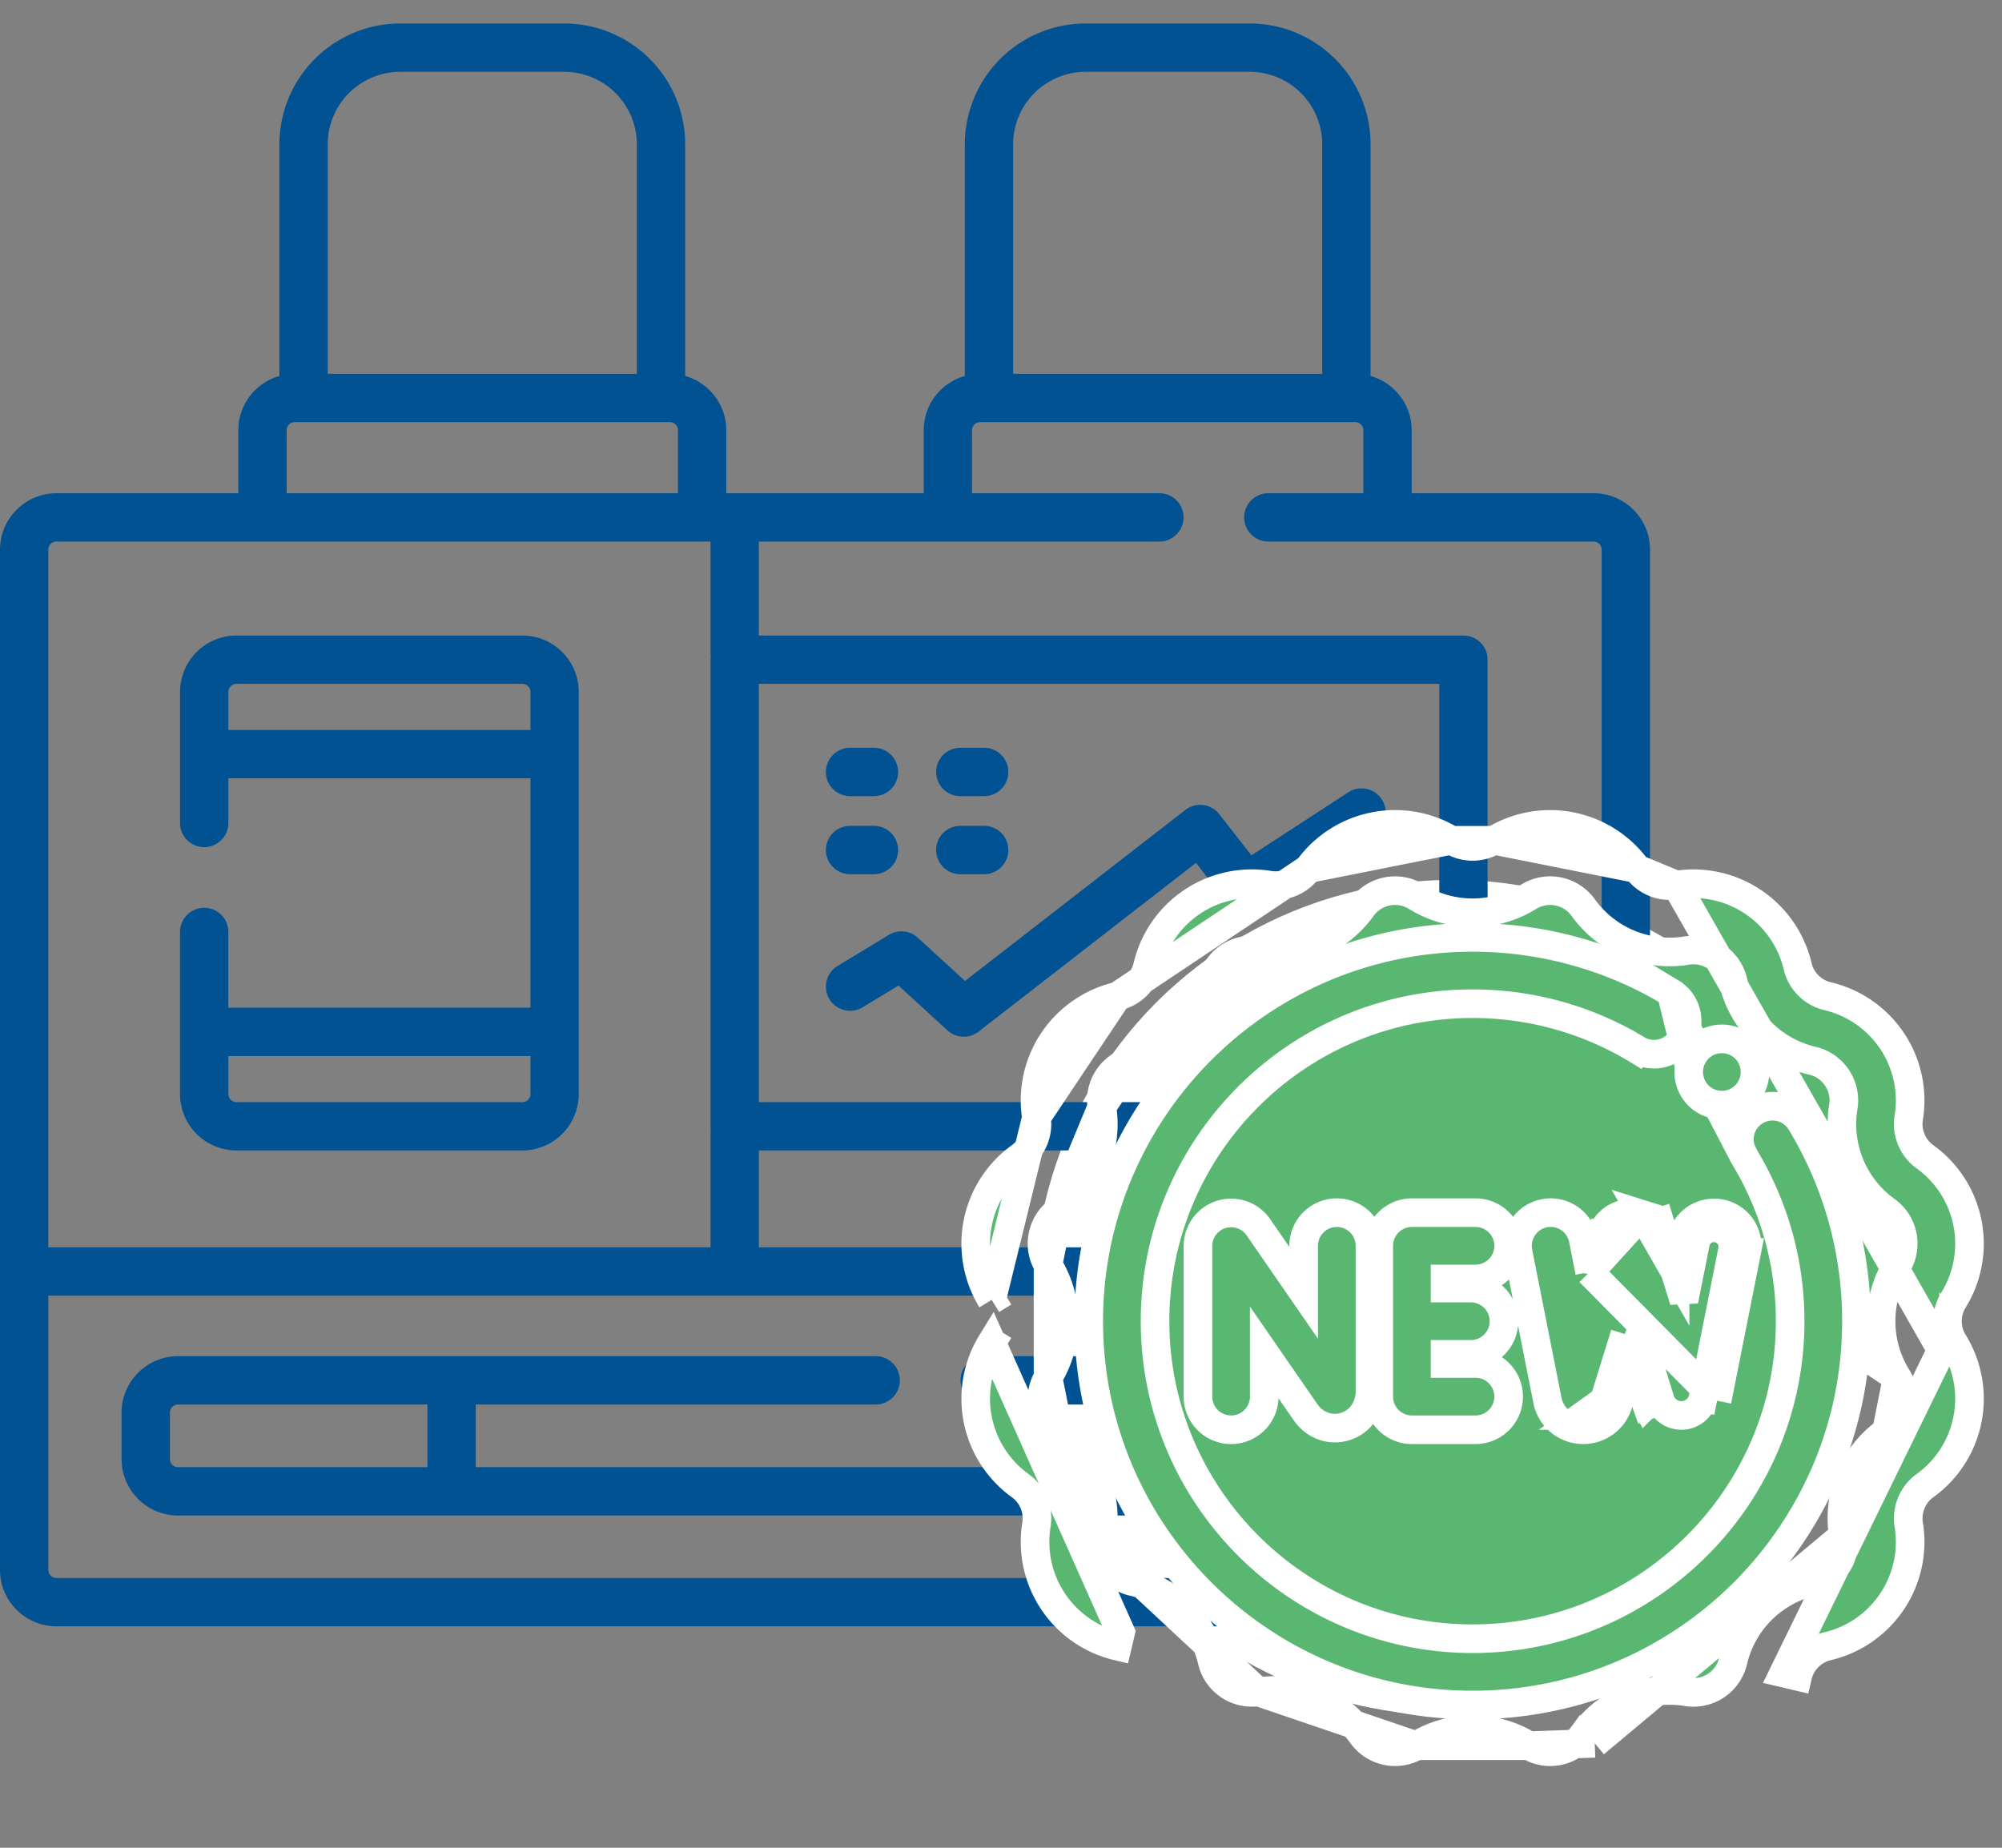 <svg width="91" height="84" fill="none" xmlns="http://www.w3.org/2000/svg"><rect width="100%" height="100%" fill="#808080" stroke="none"/><circle cx="66" cy="59" r="19" fill="#fff"/><g clip-path="url(#clip0)" fill="#015293"><path d="M72.436 22.422h-8.27v-2.865c0-1.172-.79-2.16-1.867-2.465V6.56a5.5 5.5 0 00-5.493-5.493h-7.458a5.5 5.5 0 00-5.493 5.493v10.532a2.566 2.566 0 00-1.868 2.465v2.865h-8.975v-2.865c0-1.172-.791-2.16-1.867-2.465V6.56a5.5 5.5 0 00-5.494-5.493h-7.457A5.5 5.5 0 0012.7 6.56v10.532a2.566 2.566 0 00-1.867 2.465v2.866h-8.27A2.567 2.567 0 000 24.986V71.37a2.566 2.566 0 002.563 2.563h69.873A2.566 2.566 0 0075 71.37V24.986a2.566 2.566 0 00-2.564-2.564zM49.348 3.264h7.458a3.3 3.3 0 013.296 3.296v10.434h-14.05V6.56a3.3 3.3 0 013.296-3.296zm-5.163 16.293c0-.202.164-.366.366-.366h17.052c.202 0 .367.164.367.366v2.865h-4.318a1.099 1.099 0 100 2.198h14.784c.202 0 .367.164.367.366v31.718h-38.31V52.3H66.52c.607 0 1.098-.492 1.098-1.099V29.99c0-.607-.491-1.098-1.098-1.098H34.492V24.62h18.206a1.099 1.099 0 100-2.198h-8.514v-2.865zm-9.693 11.53h30.93v19.017h-30.93V31.088zM18.194 3.265h7.457a3.3 3.3 0 013.296 3.296v10.434h-14.05V6.56a3.3 3.3 0 013.296-3.296zM13.03 19.557c0-.202.164-.366.366-.366h17.053c.202 0 .366.164.366.366v2.866H13.03v-2.866zM2.197 24.986c0-.202.164-.366.366-.366h29.732v5.076c0 .05.005.099.011.147a1.09 1.09 0 00-.01.146v21.213c0 .05.004.099.01.147-.006.048-.01.097-.01.147v5.208h-30.1V24.986zm70.24 46.75H2.563a.367.367 0 01-.366-.367V58.901h70.606v12.468a.367.367 0 01-.367.367z"/><path d="M23.744 28.891H10.748a2.566 2.566 0 00-2.564 2.564v5.959a1.098 1.098 0 102.197 0V35.38h13.73v10.43H10.38v-3.443a1.098 1.098 0 10-2.197 0v7.37a2.567 2.567 0 002.564 2.563h12.996a2.567 2.567 0 002.564-2.564V31.455a2.566 2.566 0 00-2.564-2.564zm-13.363 4.293v-1.73c0-.201.165-.366.367-.366h12.996c.202 0 .367.165.367.367v1.729H10.38zm13.363 16.92H10.748a.367.367 0 01-.367-.367v-1.729h13.73v1.73a.367.367 0 01-.367.365zm43.167 11.548H44.758a1.098 1.098 0 100 2.198h5.824v2.848H21.625V63.85h18.178a1.098 1.098 0 100-2.198H8.09a2.567 2.567 0 00-2.564 2.564v2.116a2.566 2.566 0 002.564 2.564h58.82a2.566 2.566 0 002.564-2.564v-2.116a2.567 2.567 0 00-2.564-2.564zm-7.42 2.198v2.848h-2.257V63.85h2.257zm-6.712 0h2.258v2.848h-2.258V63.85zM7.724 66.332v-2.116c0-.202.165-.366.367-.366h11.337v2.848H8.09a.366.366 0 01-.367-.366zm59.554 0a.367.367 0 01-.366.367H61.69v-2.85h5.222c.202 0 .366.165.366.367v2.116zm-5.99-30.315l-4.405 2.867-1.462-1.873a1.099 1.099 0 00-1.54-.191l-10.016 7.774-2.15-1.968a1.099 1.099 0 00-1.311-.128l-2.333 1.416a1.098 1.098 0 101.14 1.878l1.629-.989 2.225 2.038a1.097 1.097 0 001.415.057l9.883-7.67 1.409 1.803c.351.449.987.555 1.465.244l5.25-3.416a1.099 1.099 0 00-1.2-1.842zM38.64 39.742h1.084a1.098 1.098 0 100-2.198H38.64a1.099 1.099 0 100 2.198zm0-3.549h1.084a1.099 1.099 0 100-2.198H38.64a1.099 1.099 0 100 2.198zm5.01 3.549h1.084a1.098 1.098 0 100-2.198h-1.083a1.099 1.099 0 100 2.198zm0-3.549h1.084a1.098 1.098 0 100-2.198h-1.083a1.099 1.099 0 100 2.198z"/></g><path d="M74.406 39.493h0a1.83 1.83 0 001.793.743l-1.793-.743zm0 0a4.87 4.87 0 00-6.5-1.293h0m6.5 1.293l-6.5-1.293m0 0a1.83 1.83 0 01-1.94 0h0m1.94 0h-1.94m0 0a4.87 4.87 0 00-6.5 1.293h0m6.5-1.293l-6.5 1.293m0 0a1.829 1.829 0 01-1.793.742 4.87 4.87 0 00-5.51 3.682 1.83 1.83 0 01-1.372 1.372h0m8.675-5.796l-8.675 5.796m0 0a4.87 4.87 0 00-3.682 5.51m3.682-5.51l-3.682 5.51m0 0a1.83 1.83 0 01-.742 1.794 4.87 4.87 0 00-1.293 6.5m2.035-8.293l-2.035 8.292m0 0s0 0 0 0l.552-.342-.552.342zm0 1.941a4.87 4.87 0 001.293 6.5 1.83 1.83 0 01.742 1.793 4.87 4.87 0 003.682 5.51l.149-.633-5.866-13.17zm0 0l.552.342-.552-.342s0 0 0 0zm41.162 1.587h0a4.834 4.834 0 010-5.114h0a1.85 1.85 0 00-.49-2.467h0a4.834 4.834 0 01-1.957-4.724c.154-.95-.46-1.87-1.398-2.091a4.833 4.833 0 01-3.616-3.616 1.851 1.851 0 00-2.09-1.397 4.833 4.833 0 01-4.725-1.958 1.851 1.851 0 00-2.467-.49h0a4.833 4.833 0 01-5.114 0 1.851 1.851 0 00-2.466.49h0a4.834 4.834 0 01-4.725 1.958L86.236 62.62zm0 0a1.85 1.85 0 01-.49 2.466h0m.49-2.466l-.49 2.466m2.5-3.71l.553-.343a4.87 4.87 0 01-1.293 6.5 1.83 1.83 0 00-.743 1.793 4.87 4.87 0 01-3.681 5.51 1.83 1.83 0 00-1.373 1.372s0 0 0 0l-.632-.149 7.17-14.684zm0 0l.553-.343a1.83 1.83 0 010-1.94 4.87 4.87 0 00-1.293-6.5 1.83 1.83 0 01-.743-1.793 4.87 4.87 0 00-3.681-5.51 1.83 1.83 0 01-1.373-1.373 4.87 4.87 0 00-5.51-3.681l12.047 21.14zm-2.5 3.71a4.834 4.834 0 00-1.957 4.725h0m1.957-4.725l-1.957 4.725m0 0a1.85 1.85 0 01-1.398 2.09 4.833 4.833 0 00-3.616 3.617 1.851 1.851 0 01-2.09 1.397 4.833 4.833 0 00-4.725 1.957l.527.38M83.79 69.81l-11.302 9.44m0 0l-.527-.379a1.85 1.85 0 01-2.467.49h0m2.994-.11l-2.994.11m0 0a4.834 4.834 0 00-5.114 0h0m5.114 0H64.38m0 0a1.85 1.85 0 01-2.466-.49 4.83 4.83 0 00-4.725-1.957h0m7.191 2.448l-7.19-2.448m0 0a1.853 1.853 0 01-2.092-1.397 4.833 4.833 0 00-3.616-3.616 1.851 1.851 0 01-1.397-2.091l-.642-.105m7.746 7.21l-7.746-7.21m0 0l.642.105a4.834 4.834 0 00-1.957-4.725h0m1.315 4.62l-1.315-4.62m0 0a1.851 1.851 0 01-.49-2.466h0m.49 2.466l-.49-2.466m0 0a4.833 4.833 0 000-5.114h0m0 5.114v-5.114m0 0a1.851 1.851 0 01.49-2.467h0m-.49 2.467l.49-2.467m0 0a4.834 4.834 0 001.957-4.724h0m-1.957 4.724l1.957-4.724m0 0c-.155-.95.46-1.87 1.397-2.091m-1.397 2.09l1.397-2.09m0 0a4.833 4.833 0 003.616-3.616m-3.616 3.616l3.616-3.616m0 0a1.851 1.851 0 012.091-1.397l-2.09 1.397z" fill="#5AB772" stroke="#fff" stroke-width="1.3"/><path d="M79.282 52.58a1.507 1.507 0 112.576-1.566 17.42 17.42 0 012.526 9.049c0 9.621-7.826 17.448-17.448 17.448-9.621 0-17.448-7.827-17.448-17.448 0-9.622 7.827-17.448 17.448-17.448 3.189 0 6.31.868 9.026 2.513l3.32 7.451zm0 0a14.406 14.406 0 012.088 7.483c0 7.958-6.475 14.434-14.434 14.434-7.958 0-14.434-6.476-14.434-14.434 0-7.959 6.476-14.434 14.434-14.434 2.64 0 5.221.718 7.465 2.077l.334-.552-.334.552a1.507 1.507 0 002.07-.509m2.81 5.382l-2.81-5.382m0 0a1.507 1.507 0 00-.51-2.07l.51 2.07z" fill="#5AB772" stroke="#fff" stroke-width="1.3"/><path d="M59.257 56.635v2.136l-2.058-2.98h0a1.507 1.507 0 00-2.747.857v6.843a1.507 1.507 0 103.014 0v-2.009l1.88 2.723h0c.401.579 1.108.861 1.8.645h0c.707-.221 1.125-.876 1.125-1.59v-6.625a1.507 1.507 0 00-3.014 0zm7.81 1.507a1.507 1.507 0 100-3.014h-2.889c-.832 0-1.507.674-1.507 1.507v6.856c0 .832.675 1.507 1.507 1.507h2.89a1.507 1.507 0 100-3.014h-1.383v-.414h1.17a1.507 1.507 0 000-3.014h-1.17v-.414h1.382zm5.189-.317l.502-1.623.6.185-.6-.185a1.507 1.507 0 011.886-.994l-2.388 2.617zm0 0l-.293-1.483h0a1.507 1.507 0 00-1.771-1.186h0a1.507 1.507 0 00-1.186 1.771h0l1.336 6.754h0c.014.072.033.142.058.21v.001a1.662 1.662 0 001.566 1.106h.007v0h.004a1.662 1.662 0 001.562-1.127v-.001h0l.014-.041.644-2.08.641 2.083.001.002a1.533 1.533 0 00.02.06l.612-.219m-3.215-5.85l5.793 5.854m-2.578-.004c.143.403.526.673.953.673h.007a1.012 1.012 0 00.98-.795m-1.94.122a.879.879 0 01-.011-.035m.011.035l-.011-.035m1.952-.087l.637.127h0m-.637-.127l.637.127m-.637-.127l1.34-6.738a.857.857 0 00-1.68-.335l-.528 2.65-.403-1.306m1.908 5.855l1.341-6.738h0a1.507 1.507 0 00-1.184-1.772h0a1.507 1.507 0 00-1.772 1.184h0l-.293 1.47m0 0l-.503-1.632-.195-.636-.155.052c-.171-.18-.39-.32-.644-.4l1.497 2.617zm-3.217 5.839c-.139.408-.52.683-.951.686h-.007l.958-.686zm0 0a.584.584 0 00.007-.022l.926-2.993-.933 3.015zm2.536-.022l-.922-2.993.922 2.993zm2.62-7.833h0zm1.251-8.139h0l-.001-.001a1.51 1.51 0 00-2.129 0h0l-.002.001a1.513 1.513 0 000 2.131h0l.002.002a1.509 1.509 0 002.13-.002l-.46-.46.46.46c.281-.281.442-.667.442-1.065 0-.398-.16-.785-.442-1.066z" fill="#5AB772" stroke="#fff" stroke-width="1.3"/><defs><clipPath id="clip0"><path fill="#fff" d="M0 0h75v75H0z"/></clipPath></defs></svg>